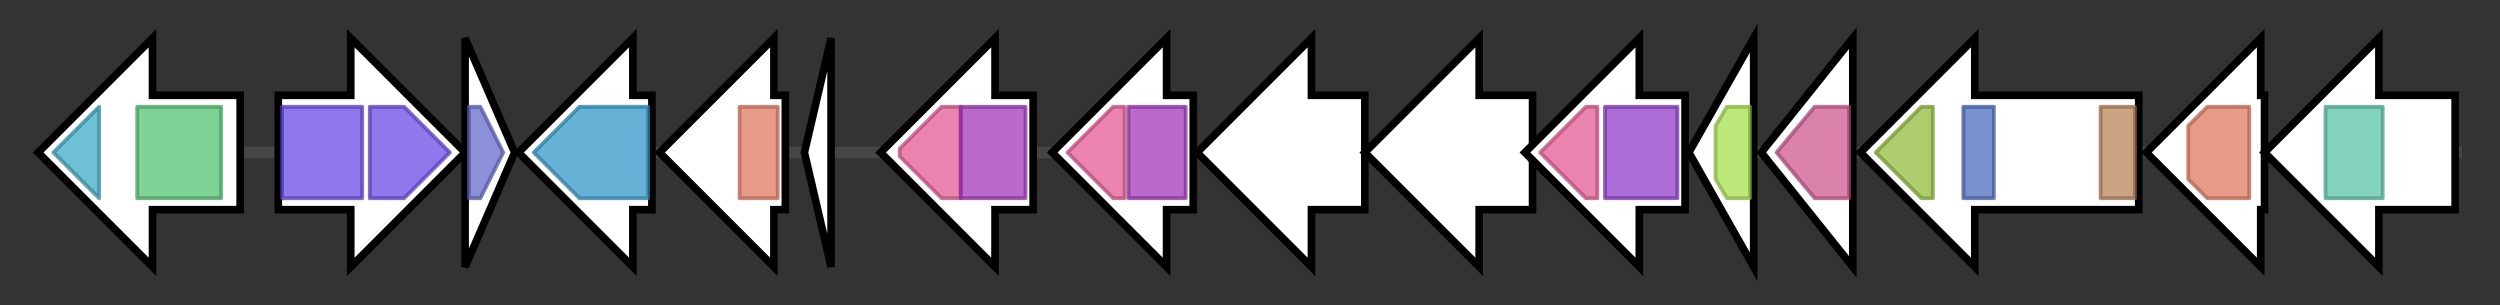 <svg version="1.1" baseProfile="full" xmlns="http://www.w3.org/2000/svg" width="655.767" height="80">
	<rect width="100%" height="100%" fill="#333333" stroke="none"/>
	<g>
		<line x1="10" y1="40.0" x2="645.767" y2="40.0" style="stroke:rgb(70,70,70); stroke-width:3 "/>
		<g>
			<title> (PS273GM_RS17330)
sensor domain-containing diguanylate cyclase</title>
			<polygon class=" (PS273GM_RS17330)
sensor domain-containing diguanylate cyclase" points="63,25 40,25 40,10 10,40 40,70 40,55 63,55" fill="rgb(255,255,255)" fill-opacity="1.0" stroke="rgb(0,0,0)" stroke-width="2"  />
			<g>
				<title>GGDEF (PF00990)
"Diguanylate cyclase, GGDEF domain"</title>
				<polygon class="PF00990" points="14,40 26,28 26,28 26,52 26,52" stroke-linejoin="round" width="15" height="24" fill="rgb(62,170,199)" stroke="rgb(49,135,159)" stroke-width="1" opacity="0.75" />
			</g>
			<g>
				<title>dCache_1 (PF02743)
"Cache domain"</title>
				<rect class="PF02743" x="36" y="28" stroke-linejoin="round" width="22" height="24" fill="rgb(84,194,113)" stroke="rgb(67,155,90)" stroke-width="1" opacity="0.75" />
			</g>
		</g>
		<g>
			<title> (PS273GM_RS17335)
AAA family ATPase</title>
			<polygon class=" (PS273GM_RS17335)
AAA family ATPase" points="73,25 92,25 92,10 122,40 92,70 92,55 73,55" fill="rgb(255,255,255)" fill-opacity="1.0" stroke="rgb(0,0,0)" stroke-width="2"  />
			<g>
				<title>ATPase (PF06745)
"KaiC"</title>
				<rect class="PF06745" x="74" y="28" stroke-linejoin="round" width="21" height="24" fill="rgb(105,74,229)" stroke="rgb(84,59,183)" stroke-width="1" opacity="0.75" />
			</g>
			<g>
				<title>ATPase (PF06745)
"KaiC"</title>
				<polygon class="PF06745" points="97,28 106,28 118,40 106,52 97,52" stroke-linejoin="round" width="22" height="24" fill="rgb(105,74,229)" stroke="rgb(84,59,183)" stroke-width="1" opacity="0.75" />
			</g>
		</g>
		<g>
			<title> (PS273GM_RS17340)
response regulator</title>
			<polygon class=" (PS273GM_RS17340)
response regulator" points="122,10 135,40 122,70" fill="rgb(255,255,255)" fill-opacity="1.0" stroke="rgb(0,0,0)" stroke-width="2"  />
			<g>
				<title>Response_reg (PF00072)
"Response regulator receiver domain"</title>
				<polygon class="PF00072" points="123,28 126,28 132,40 126,52 123,52" stroke-linejoin="round" width="10" height="24" fill="rgb(100,107,203)" stroke="rgb(80,85,162)" stroke-width="1" opacity="0.75" />
			</g>
		</g>
		<g>
			<title> (PS273GM_RS17345)
acyltransferase</title>
			<polygon class=" (PS273GM_RS17345)
acyltransferase" points="171,25 166,25 166,10 136,40 166,70 166,55 171,55" fill="rgb(255,255,255)" fill-opacity="1.0" stroke="rgb(0,0,0)" stroke-width="2"  />
			<g>
				<title>Acyl_transf_3 (PF01757)
"Acyltransferase family"</title>
				<polygon class="PF01757" points="140,40 152,28 170,28 170,52 152,52" stroke-linejoin="round" width="31" height="24" fill="rgb(50,152,200)" stroke="rgb(40,121,160)" stroke-width="1" opacity="0.75" />
			</g>
		</g>
		<g>
			<title> (PS273GM_RS17350)
glycosyltransferase</title>
			<polygon class=" (PS273GM_RS17350)
glycosyltransferase" points="206,25 203,25 203,10 173,40 203,70 203,55 206,55" fill="rgb(255,255,255)" fill-opacity="1.0" stroke="rgb(0,0,0)" stroke-width="2"  />
			<g>
				<title>Glycos_transf_2 (PF00535)
"Glycosyl transferase family 2"</title>
				<rect class="PF00535" x="194" y="28" stroke-linejoin="round" width="10" height="24" fill="rgb(224,122,96)" stroke="rgb(179,97,76)" stroke-width="1" opacity="0.75" />
			</g>
		</g>
		<g>
			<title> (PS273GM_RS17355)
hypothetical protein</title>
			<polygon class=" (PS273GM_RS17355)
hypothetical protein" points="211,40 218,10 218,70" fill="rgb(255,255,255)" fill-opacity="1.0" stroke="rgb(0,0,0)" stroke-width="2"  />
		</g>
		<g>
			<title> (PS273GM_RS17365)
glycosyltransferase family 4 protein</title>
			<polygon class=" (PS273GM_RS17365)
glycosyltransferase family 4 protein" points="271,25 261,25 261,10 231,40 261,70 261,55 271,55" fill="rgb(255,255,255)" fill-opacity="1.0" stroke="rgb(0,0,0)" stroke-width="2"  />
			<g>
				<title>Glycos_transf_1 (PF00534)
"Glycosyl transferases group 1"</title>
				<polygon class="PF00534" points="236,39 247,28 252,28 252,52 247,52 236,41" stroke-linejoin="round" width="16" height="24" fill="rgb(228,92,150)" stroke="rgb(182,73,119)" stroke-width="1" opacity="0.75" />
			</g>
			<g>
				<title>Glyco_transf_4 (PF13439)
"Glycosyltransferase Family 4"</title>
				<rect class="PF13439" x="252" y="28" stroke-linejoin="round" width="17" height="24" fill="rgb(162,57,186)" stroke="rgb(129,45,148)" stroke-width="1" opacity="0.75" />
			</g>
		</g>
		<g>
			<title> (PS273GM_RS17370)
glycosyltransferase family 4 protein</title>
			<polygon class=" (PS273GM_RS17370)
glycosyltransferase family 4 protein" points="313,25 306,25 306,10 276,40 306,70 306,55 313,55" fill="rgb(255,255,255)" fill-opacity="1.0" stroke="rgb(0,0,0)" stroke-width="2"  />
			<g>
				<title>Glycos_transf_1 (PF00534)
"Glycosyl transferases group 1"</title>
				<polygon class="PF00534" points="280,40 292,28 295,28 295,52 292,52 280,40" stroke-linejoin="round" width="15" height="24" fill="rgb(228,92,150)" stroke="rgb(182,73,119)" stroke-width="1" opacity="0.75" />
			</g>
			<g>
				<title>Glyco_transf_4 (PF13439)
"Glycosyltransferase Family 4"</title>
				<rect class="PF13439" x="296" y="28" stroke-linejoin="round" width="15" height="24" fill="rgb(162,57,186)" stroke="rgb(129,45,148)" stroke-width="1" opacity="0.75" />
			</g>
		</g>
		<g>
			<title> (PS273GM_RS17375)
hypothetical protein</title>
			<polygon class=" (PS273GM_RS17375)
hypothetical protein" points="358,25 344,25 344,10 314,40 344,70 344,55 358,55" fill="rgb(255,255,255)" fill-opacity="1.0" stroke="rgb(0,0,0)" stroke-width="2"  />
		</g>
		<g>
			<title> (PS273GM_RS17380)
hypothetical protein</title>
			<polygon class=" (PS273GM_RS17380)
hypothetical protein" points="402,25 388,25 388,10 358,40 388,70 388,55 402,55" fill="rgb(255,255,255)" fill-opacity="1.0" stroke="rgb(0,0,0)" stroke-width="2"  />
		</g>
		<g>
			<title> (PS273GM_RS17385)
glycosyltransferase family 4 protein</title>
			<polygon class=" (PS273GM_RS17385)
glycosyltransferase family 4 protein" points="442,25 430,25 430,10 400,40 430,70 430,55 442,55" fill="rgb(255,255,255)" fill-opacity="1.0" stroke="rgb(0,0,0)" stroke-width="2"  />
			<g>
				<title>Glycos_transf_1 (PF00534)
"Glycosyl transferases group 1"</title>
				<polygon class="PF00534" points="404,40 416,28 419,28 419,52 416,52 404,40" stroke-linejoin="round" width="15" height="24" fill="rgb(228,92,150)" stroke="rgb(182,73,119)" stroke-width="1" opacity="0.75" />
			</g>
			<g>
				<title>Glyco_trans_4_4 (PF13579)
"Glycosyl transferase 4-like domain"</title>
				<rect class="PF13579" x="421" y="28" stroke-linejoin="round" width="19" height="24" fill="rgb(143,60,202)" stroke="rgb(114,47,161)" stroke-width="1" opacity="0.75" />
			</g>
		</g>
		<g>
			<title>rfaH (PS273GM_RS17390)
transcription/translation regulatory transformer protein RfaH</title>
			<polygon class="rfaH (PS273GM_RS17390)
transcription/translation regulatory transformer protein RfaH" points="443,40 460,10 460,70" fill="rgb(255,255,255)" fill-opacity="1.0" stroke="rgb(0,0,0)" stroke-width="2"  />
			<g>
				<title>NusG (PF02357)
"Transcription termination factor nusG"</title>
				<polygon class="PF02357" points="450,33 453,28 459,28 459,52 453,52 450,47" stroke-linejoin="round" width="9" height="24" fill="rgb(166,222,79)" stroke="rgb(132,177,63)" stroke-width="1" opacity="0.75" />
			</g>
		</g>
		<g>
			<title> (PS273GM_RS17395)
WbqC family protein</title>
			<polygon class=" (PS273GM_RS17395)
WbqC family protein" points="462,40 486,10 486,70" fill="rgb(255,255,255)" fill-opacity="1.0" stroke="rgb(0,0,0)" stroke-width="2"  />
			<g>
				<title>WbqC (PF08889)
"WbqC-like protein family"</title>
				<polygon class="PF08889" points="466,40 476,28 485,28 485,52 476,52" stroke-linejoin="round" width="21" height="24" fill="rgb(206,88,142)" stroke="rgb(164,70,113)" stroke-width="1" opacity="0.75" />
			</g>
		</g>
		<g>
			<title> (PS273GM_RS17400)
polysaccharide biosynthesis tyrosine autokinase</title>
			<polygon class=" (PS273GM_RS17400)
polysaccharide biosynthesis tyrosine autokinase" points="561,25 518,25 518,10 488,40 518,70 518,55 561,55" fill="rgb(255,255,255)" fill-opacity="1.0" stroke="rgb(0,0,0)" stroke-width="2"  />
			<g>
				<title>AAA_31 (PF13614)
"AAA domain"</title>
				<polygon class="PF13614" points="492,40 504,28 507,28 507,52 504,52 492,40" stroke-linejoin="round" width="15" height="24" fill="rgb(144,187,62)" stroke="rgb(115,149,49)" stroke-width="1" opacity="0.75" />
			</g>
			<g>
				<title>GNVR (PF13807)
"G-rich domain on putative tyrosine kinase"</title>
				<rect class="PF13807" x="515" y="28" stroke-linejoin="round" width="8" height="24" fill="rgb(77,110,190)" stroke="rgb(61,87,152)" stroke-width="1" opacity="0.75" />
			</g>
			<g>
				<title>Wzz (PF02706)
"Chain length determinant protein"</title>
				<rect class="PF02706" x="551" y="28" stroke-linejoin="round" width="9" height="24" fill="rgb(184,132,90)" stroke="rgb(147,105,72)" stroke-width="1" opacity="0.75" />
			</g>
		</g>
		<g>
			<title> (PS273GM_RS17405)
glycosyltransferase</title>
			<polygon class=" (PS273GM_RS17405)
glycosyltransferase" points="594,25 593,25 593,10 563,40 593,70 593,55 594,55" fill="rgb(255,255,255)" fill-opacity="1.0" stroke="rgb(0,0,0)" stroke-width="2"  />
			<g>
				<title>Glycos_transf_2 (PF00535)
"Glycosyl transferase family 2"</title>
				<polygon class="PF00535" points="574,33 579,28 590,28 590,52 579,52 574,47" stroke-linejoin="round" width="16" height="24" fill="rgb(224,122,96)" stroke="rgb(179,97,76)" stroke-width="1" opacity="0.75" />
			</g>
		</g>
		<g>
			<title> (PS273GM_RS17410)
oligosaccharide flippase family protein</title>
			<polygon class=" (PS273GM_RS17410)
oligosaccharide flippase family protein" points="644,25 624,25 624,10 594,40 624,70 624,55 644,55" fill="rgb(255,255,255)" fill-opacity="1.0" stroke="rgb(0,0,0)" stroke-width="2"  />
			<g>
				<title>Polysacc_synt_3 (PF13440)
"Polysaccharide biosynthesis protein"</title>
				<polygon class="PF13440" points="610,28 610,28 625,28 625,52 610,52 610,52" stroke-linejoin="round" width="15" height="24" fill="rgb(90,196,165)" stroke="rgb(72,156,132)" stroke-width="1" opacity="0.75" />
			</g>
		</g>
	</g>
</svg>
